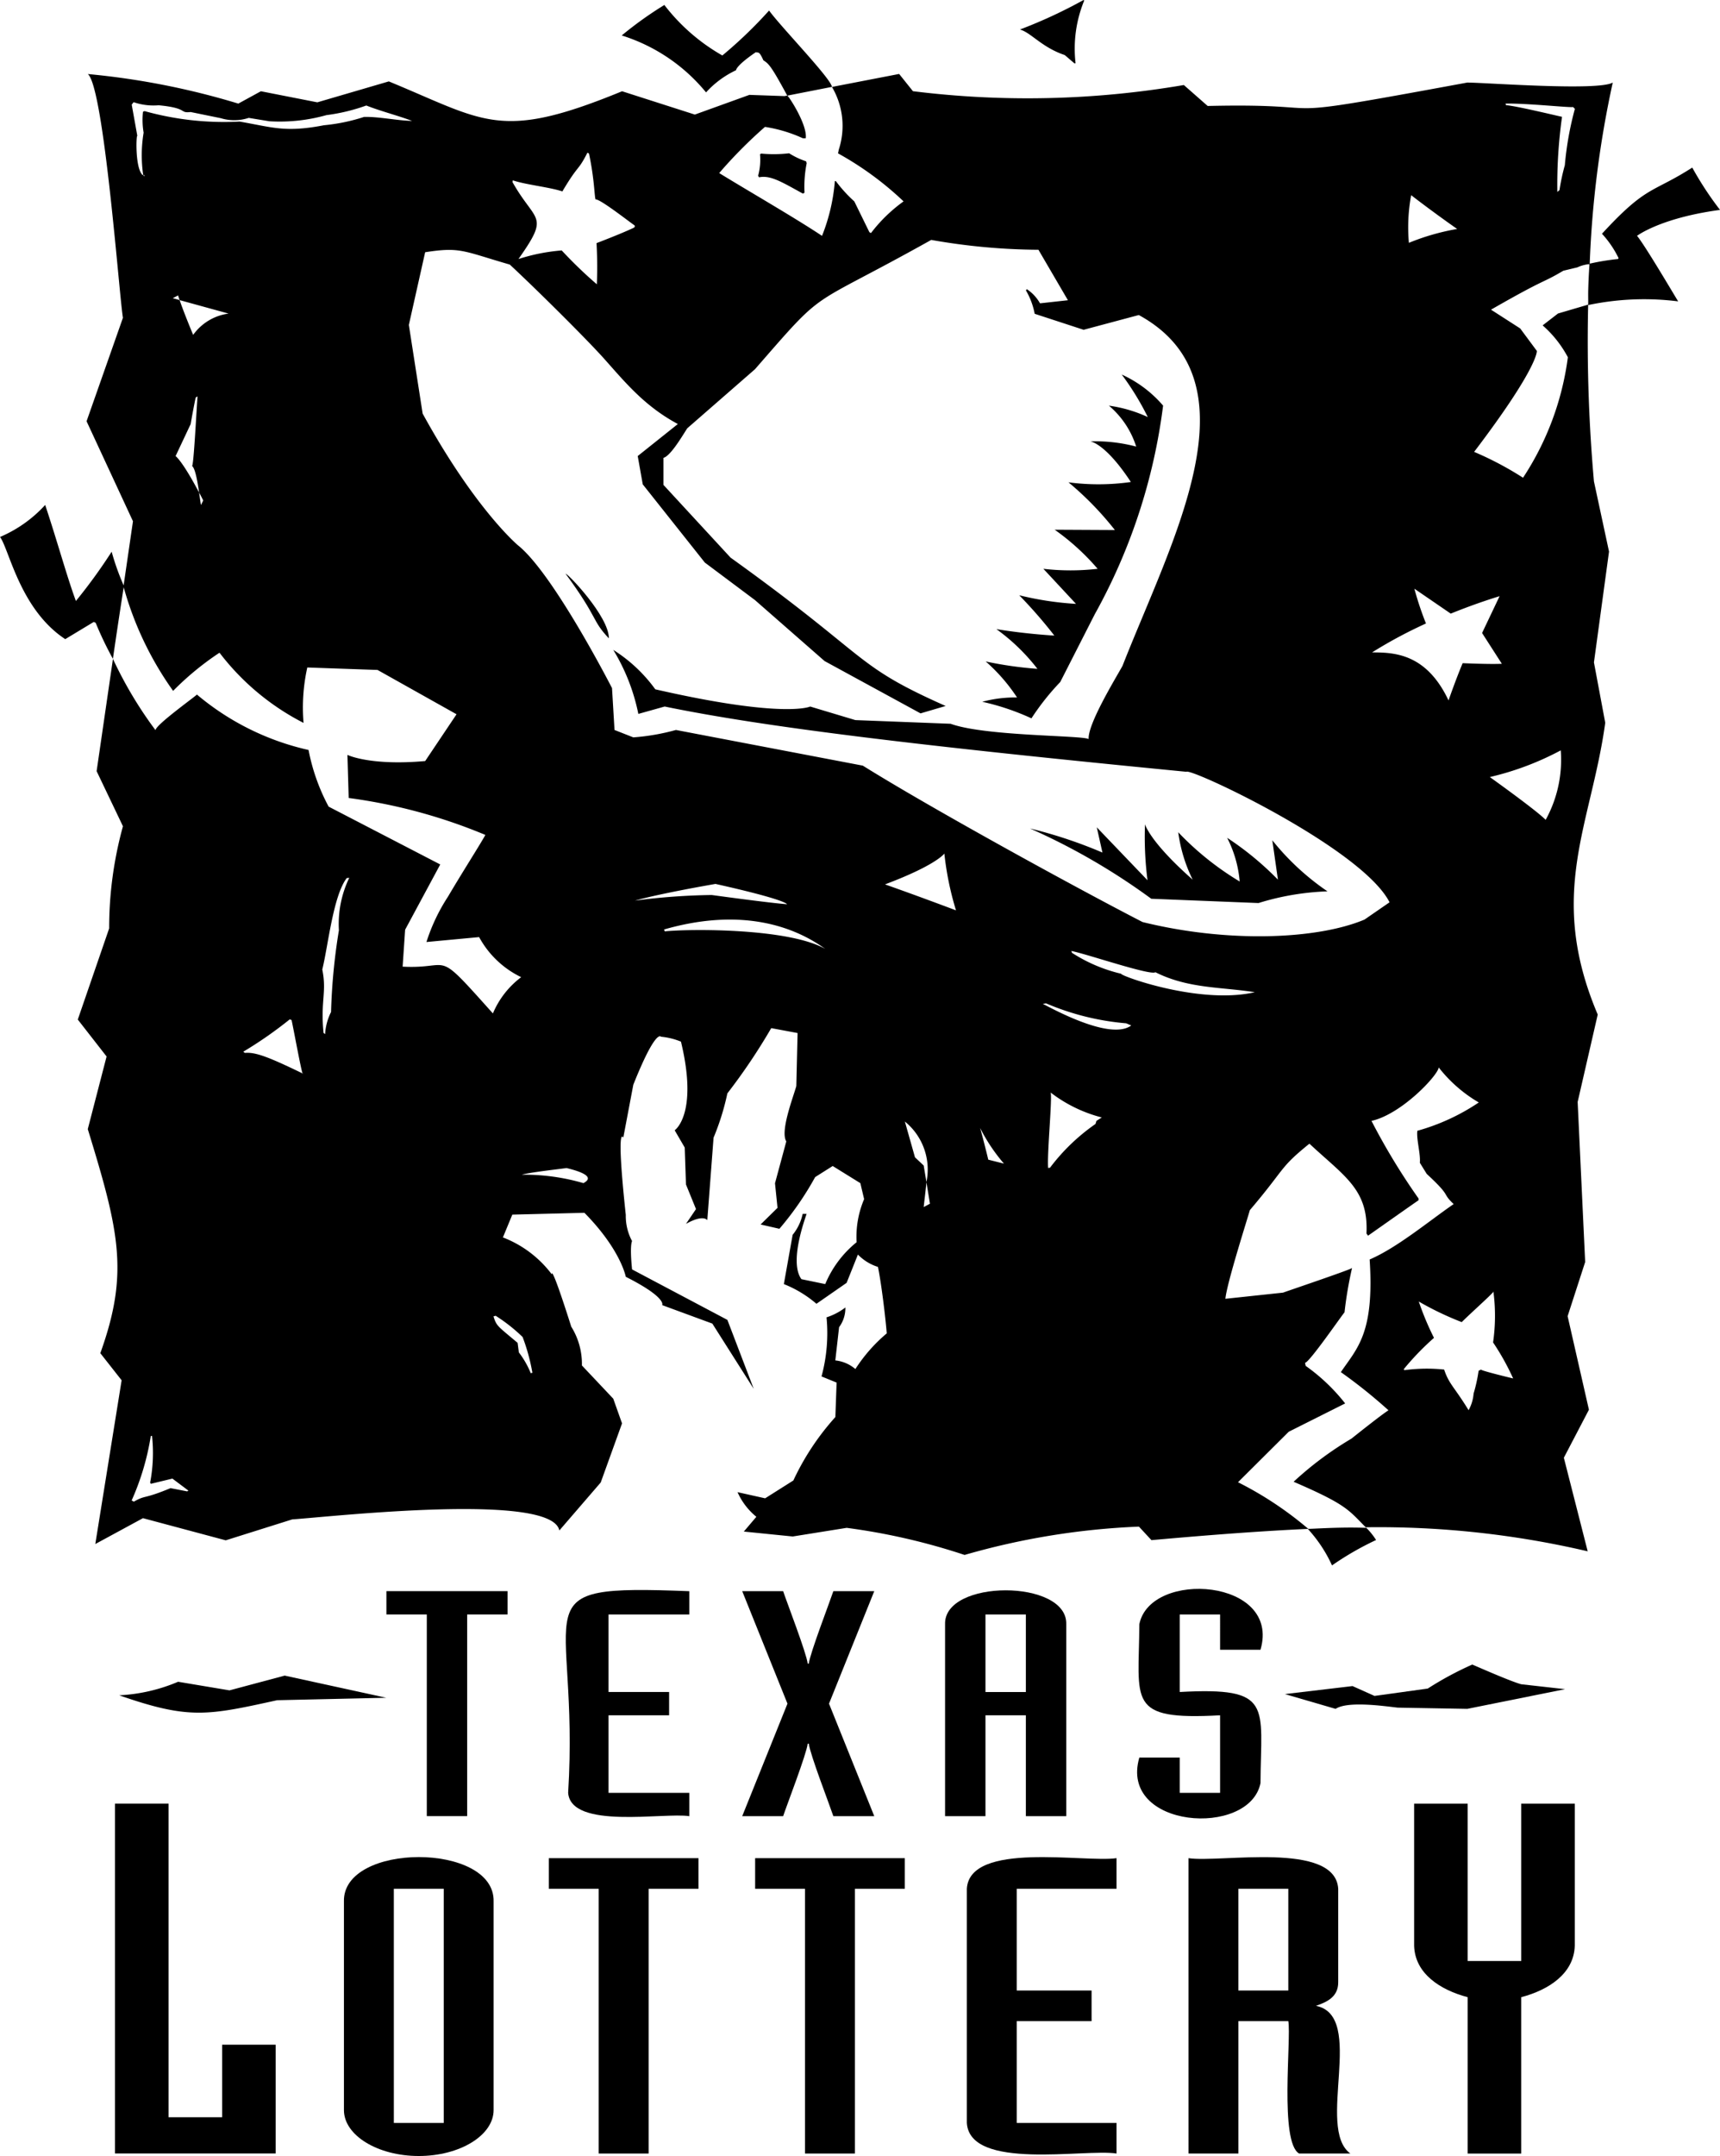 <svg xmlns="http://www.w3.org/2000/svg" viewBox="0 0 125.449 157.162">
  <path d="M240.119,435.317a12.55,12.55,0,0,0,4.3-.987l3.749.627,4.025-1.076,7.41,1.615-7.959.179c-5.1,1.119-6.425,1.418-11.525-.359" transform="translate(-231.429 -311.737)" />
  <path d="M356.242,434.932l4.938-.584,1.6.718,3.885-.537a24.1,24.1,0,0,1,3.248-1.75c.72.31,2.845,1.242,3.568,1.436l3.2.359-7.134,1.435-5.077-.089c-.982-.111-3.637-.5-4.527.089l-3.7-1.076" transform="translate(-262.531 -311.441)" />
  <path d="M269.689,427.171h-2.946v-1.7h8.836v1.7h-2.946v14.7h-2.944v-14.7" transform="translate(-238.56 -309.484)" />
  <path d="M293.619,427.139h-5.89v5.652h4.418v1.7h-4.418v5.652h5.89v1.7c-1.825-.291-8.623.993-8.836-1.7.859-13.995-3.849-15.2,8.836-14.7v1.7" transform="translate(-243.345 -309.452)" />
  <path d="M305.485,433.673l-3.3-8.2h2.985c.268.808,1.7,4.506,1.792,5.283h.078c.089-.754,1.531-4.5,1.792-5.283h2.984l-3.3,8.2,3.3,8.2h-2.984c-.27-.808-1.7-4.506-1.792-5.283h-.078c-.086.755-1.532,4.5-1.792,5.283h-2.985l3.3-8.2" transform="translate(-248.051 -309.484)" />
  <path d="M322.394,427.861c-.1-3.293,8.938-3.3,8.839,0v13.991h-2.946V434.5H325.34v7.352h-2.946Zm2.946,4.941h2.947V427.15H325.34Z" transform="translate(-253.465 -309.462)" />
  <path d="M341.687,437.54h2.945v2.573h2.945v-5.652c-6.859.376-5.917-.983-5.89-6.64.8-3.993,10.349-3.326,8.837,1.862h-2.947V427.11h-2.945v5.652c6.86-.375,5.92.98,5.892,6.639-.8,3.994-10.349,3.327-8.837-1.861" transform="translate(-258.589 -309.423)" />
  <path d="M239.706,446.63h3.906v22.859h3.907V464.2h3.906v7.929H239.706v-25.5" transform="translate(-231.318 -315.151)" />
  <path d="M262.511,455.192c-.119-4.323,11.036-4.331,10.916,0v15.2c0,1.838-2.457,3.346-5.458,3.346s-5.458-1.508-5.458-3.346Zm3.64,16.133h3.639V454.258H266.15Z" transform="translate(-237.426 -316.575)" />
  <path d="M286.56,454.287h-3.639v-2.231h10.916v2.231H290.2v19.3H286.56v-19.3" transform="translate(-242.893 -316.604)" />
  <path d="M307.111,454.287h-3.638v-2.231h10.917v2.231H310.75v19.3h-3.639v-19.3" transform="translate(-248.397 -316.604)" />
  <path d="M335.477,454.259H328.2v7.418h5.46v2.232H328.2v7.418h7.279v2.232c-2.315-.365-10.7,1.271-10.917-2.232V454.259c.207-3.487,8.62-1.887,10.917-2.231v2.231" transform="translate(-254.045 -316.577)" />
  <path d="M346.644,452.029c2.318.351,10.7-1.261,10.919,2.23v6.816c0,1.025-.738,1.417-1.623,1.718,3.679.73-.038,8.924,2.508,10.766H354.71c-1.438-.833-.563-8.339-.786-9.65h-3.641v9.65h-3.638Zm3.638,9.648h3.641V454.26h-3.641Z" transform="translate(-259.96 -316.577)" />
  <path d="M373.024,460.737c-2.022-.533-3.846-1.731-3.905-3.749V446.63h3.905V458.1h3.907V446.63h3.905v10.358c-.061,2.019-1.883,3.215-3.905,3.749v11.4h-3.907v-11.4" transform="translate(-265.979 -315.151)" />
  <path d="M314.357,418.275l.092-.112a29.418,29.418,0,0,1,5.58-.045,38.347,38.347,0,0,0,7,.617,6.493,6.493,0,0,1-2.561.291,6.724,6.724,0,0,0-1.749.4c-7.019-1.365-4.843-.835-8.358-1.155" transform="translate(-251.312 -307.484)" />
  <path d="M360.292,421.9a21.662,21.662,0,0,1,3.213-1.851,5,5,0,0,0-.711-.887c-2.128-.078-4.218.106-4.276.068a10.139,10.139,0,0,1,1.773,2.67" transform="translate(-263.14 -307.789)" />
  <path d="M333.828,271.676l.081-.011a9.23,9.23,0,0,1,.629-4.566l-.045-.045a35.552,35.552,0,0,1-4.642,2.153c.807.221,1.59,1.3,3.269,1.862Z" transform="translate(-255.462 -267.055)" />
  <path d="M353.7,282.487a24.077,24.077,0,0,1-2.024-3.085c-2.947,1.887-3.3,1.252-6.585,4.824A7.3,7.3,0,0,1,346.3,286l-.035.067a17.34,17.34,0,0,0-2.068.338,74.423,74.423,0,0,1,1.68-13.2c-1.071.63-9.29,0-10.611,0-15.921,2.934-8.567,1.469-18.935,1.706l-1.737-1.527a67.659,67.659,0,0,1-19.758.45l-1.007-1.257-4.9.947a5.579,5.579,0,0,1,.5,4.562l-.057.28a23.229,23.229,0,0,1,4.78,3.5,11.2,11.2,0,0,0-2.378,2.311l-.115-.067-1.1-2.244a10.152,10.152,0,0,1-1.349-1.48h-.069a13.745,13.745,0,0,1-.936,3.993c-2.022-1.344-5.415-3.293-7.5-4.577a33.528,33.528,0,0,1,3.339-3.366,10.475,10.475,0,0,1,2.766.83h.207c.135-1-1.293-3.157-1.349-3.108l1.888-.37h0l1.371-.269c-.059-.6-3.736-4.389-4.584-5.565a32.3,32.3,0,0,1-3.408,3.276,14.14,14.14,0,0,1-4.23-3.681,27.018,27.018,0,0,0-3.109,2.222,12.957,12.957,0,0,1,6.15,4.15,6.923,6.923,0,0,1,2.185-1.614s-.024-.315,1.44-1.313c.215.043.258-.075.56.594.4.234.618.505,1.736,2.565l-.2.039-2.561-.09-3.979,1.436-5.306-1.7c-8.913,3.662-9.952,2.19-17.013-.718l-5.214,1.525-4.116-.807-1.647.9a55.248,55.248,0,0,0-10.976-2.155c1.18.956,2.287,16.138,2.561,17.77l-2.652,7.54,3.384,7.29-.681,4.674a18.12,18.12,0,0,1-.874-2.453,38.77,38.77,0,0,1-2.607,3.591c-.647-1.746-1.374-4.406-2.241-7a9.477,9.477,0,0,1-3.293,2.334c.665.887,1.458,5.282,4.757,7.448l2.081-1.256.138.067a25.74,25.74,0,0,0,1.257,2.625s.292-2.046.786-5.22a24.046,24.046,0,0,0,3.605,7.555,21.047,21.047,0,0,1,3.384-2.782,18.035,18.035,0,0,0,6.129,5.116,13.44,13.44,0,0,1,.274-4.039l5.122.179,5.763,3.231-2.287,3.41c-4.025.359-5.671-.448-5.671-.448l.092,3.141a39.21,39.21,0,0,1,9.969,2.692c-.435.787-1.6,2.589-2.727,4.5a13.532,13.532,0,0,0-1.571,3.307l3.842-.359a6.885,6.885,0,0,0,3.068,2.921,6.413,6.413,0,0,0-2.063,2.644c-4.356-4.866-2.86-3.211-6.584-3.411l.182-2.692,2.561-4.756-8.141-4.217a14.492,14.492,0,0,1-1.464-4.129,19.119,19.119,0,0,1-8.14-4.039c-.262.245-3.044,2.238-3.019,2.6a29.409,29.409,0,0,1-3.107-5.2l-1.191,8.183,1.92,4.017a27.92,27.92,0,0,0-1.006,7.448l-2.287,6.642,2.1,2.692-1.372,5.294c2.3,7.488,3.011,10.5.915,16.334l1.554,1.975-1.92,11.937,3.476-1.885,6.037,1.615,4.848-1.525c2.985-.208,18.938-2,19.483.808l3.019-3.5,1.554-4.307-.639-1.8-2.287-2.423a5.12,5.12,0,0,0-.777-2.827c-1.51-4.756-1.418-3.814-1.418-3.814a8.088,8.088,0,0,0-3.567-2.693l.686-1.661,5.259-.133c2.653,2.692,3.017,4.665,3.017,4.665,3.02,1.526,2.653,2.065,2.653,2.065l3.659,1.346,3.019,4.756-1.921-5.026-6.952-3.679c-.183-1.8,0-2.065,0-2.065a3.867,3.867,0,0,1-.458-1.907c-.731-6.821-.182-5.632-.182-5.632l.731-3.859c1.647-4.127,2.013-3.5,2.013-3.5a5.04,5.04,0,0,1,1.462.359c1.281,5.3-.458,6.462-.458,6.462l.732,1.256.092,2.693.731,1.795-.731,1.078c1.281-.719,1.555-.27,1.555-.27l.457-6.013a18.206,18.206,0,0,0,1.007-3.23,43.588,43.588,0,0,0,3.2-4.756l1.921.358-.092,3.86c-.2.751-1.2,3.29-.731,4.038l-.824,3.052.183,1.794-1.234,1.212,1.372.313a22.239,22.239,0,0,0,2.607-3.768l1.28-.808L291,353.432l.275,1.166a7.019,7.019,0,0,0-.549,3.141,7.772,7.772,0,0,0-2.287,3.051l-1.737-.358c-1-1.374.512-5.01.366-4.758h-.275a3.607,3.607,0,0,1-.732,1.526l-.64,3.59a8.429,8.429,0,0,1,2.377,1.436l2.2-1.526.824-2.063a3.453,3.453,0,0,0,1.461.9c.245,1.174.546,3.642.642,4.846a11.61,11.61,0,0,0-2.288,2.6,2.673,2.673,0,0,0-1.463-.628l.275-2.423a2.318,2.318,0,0,0,.458-1.436,4.512,4.512,0,0,1-1.373.718,12.061,12.061,0,0,1-.366,4.308l1.1.448-.091,2.514a18.625,18.625,0,0,0-3.063,4.622l-2.058,1.3-2.013-.448a4.834,4.834,0,0,0,1.373,1.795l-.915,1.077,3.567.359,3.934-.63a46.509,46.509,0,0,1,8.6,1.975,53.54,53.54,0,0,1,12.716-2.064l.914.986c4.583-.412,8.3-.679,11.439-.822a25.709,25.709,0,0,0-5.127-3.4l3.7-3.68,4.116-2.064a13.778,13.778,0,0,0-2.88-2.738l-.048-.224c.29.016,2.681-3.459,2.882-3.68a28.193,28.193,0,0,1,.549-3.23c-.11.122-4.755,1.689-5.031,1.795l-4.207.449c.1-1.129,1.662-6,1.783-6.462,2.645-3.107,2.106-3.036,4.345-4.845,2.552,2.383,4.32,3.335,4.161,6.55l.116.157c.277-.194,3.518-2.478,3.681-2.581v-.133a47.75,47.75,0,0,1-3.431-5.654c2.234-.5,4.9-3.387,4.9-3.9a10.288,10.288,0,0,0,2.926,2.557,15.438,15.438,0,0,1-4.483,2.065c-.073.63.245,1.682.185,2.333l.5.808c1.882,1.739,1.05,1.339,1.967,2.2-1.788,1.227-4.121,3.181-6.129,4.04.354,5.4-.921,6.467-2.1,8.211a37.533,37.533,0,0,1,3.473,2.782c-.548.351-2.164,1.64-2.7,2.065A24.707,24.707,0,0,0,322.6,375.2c3.845,1.658,3.987,2.034,5.258,3.317a67.058,67.058,0,0,1,16.191,1.753l-1.739-6.821,1.829-3.5-1.554-6.82,1.28-3.948-.548-11.668,1.464-6.371c-3.737-8.8-.479-13.807.548-21.27l-.824-4.4,1.1-8.078-1.1-5.116a115.748,115.748,0,0,1-.422-12.885l-2.2.647-1.12.865a8.211,8.211,0,0,1,1.84,2.322,20.867,20.867,0,0,1-3.27,8.784,23.862,23.862,0,0,0-3.567-1.885c4.709-6.193,4.575-7.359,4.575-7.359l-1.215-1.639-2.128-1.368c4.174-2.394,3.618-1.855,5.272-2.838l1.029-.247a2.572,2.572,0,0,1,.88-.235c-.1,1.491-.1,2.325-.1,2.7.006-.234.016-.453.023-.682-.007.3-.014.613-.018.966a19.8,19.8,0,0,1,6.563-.269c-.484-.794-2.446-4.118-3-4.78C347.663,284.372,349.355,283.07,353.7,282.487ZM241.9,375.9l-1.212-.235c-2.028.843-1.768.469-2.677.986l-.159-.089a18.638,18.638,0,0,0,1.395-4.689l.091-.022a11.464,11.464,0,0,1-.138,3.41l.047.089,1.578-.381,1.167.876Zm8.41-30.47c-2.379-1.15-3.409-1.568-4.2-1.491l-.115-.089a29.611,29.611,0,0,0,3.384-2.355l.137.045c.209.984.679,3.569.8,3.891l.027.012C250.337,345.482,250.327,345.471,250.312,345.431Zm2.657-10.421a43.633,43.633,0,0,0-.571,5.947,4.073,4.073,0,0,0-.434,1.614l-.114-.09c-.233-2.336.248-2.957-.092-4.621.423-1.708.791-5.367,1.783-6.664l.185-.022A7.749,7.749,0,0,0,252.969,335.01Zm13.4,29.64a14.152,14.152,0,0,1,.713,2.606l-.119.03a6.512,6.512,0,0,0-.868-1.515l-.091-.695c-1.472-1.241-1.532-1.212-1.761-1.93l.16-.045A12.211,12.211,0,0,1,266.37,364.651Zm64.8-83.24c1.716,1.324,3.361,2.468,3.361,2.468a16.833,16.833,0,0,0-3.52,1.01A12.732,12.732,0,0,1,331.175,281.411Zm-65.514-1.077c.933.321,2.678.493,3.613.808,1.22-2.053,1.122-1.428,1.829-2.827l.114.067c.406,1.92.392,3.146.48,3.344.305-.061,2.562,1.713,2.835,1.885.092.134-.092.2-.092.2-.96.449-2.674,1.1-2.674,1.1.092,1.616.022,3,.022,3a31.787,31.787,0,0,1-2.561-2.467,13.753,13.753,0,0,0-3.155.627c2.317-3.292,1.259-2.6-.435-5.608ZM242.909,304c-.029-.121-.075-.483-.138-.908-1.24-2.347-1.715-2.659-1.715-2.659l1.1-2.334c.08-.481.262-1.456.365-1.93l.137-.09c-.092,1.2-.291,5.267-.411,5.072.232.119.409,1.144.526,1.941.1.179.193.368.3.572Zm-.572-12.407c-.239-.567-.728-1.774-.987-2.533l-.5-.138.39-.2c.028.1.067.213.11.34l3.571.983A3.787,3.787,0,0,0,242.337,291.6ZM254.8,275.711a13.593,13.593,0,0,1-2.926.606c-2.831.547-3.749.146-6.151-.269a21.535,21.535,0,0,1-6.929-.763l-.114.045a5.467,5.467,0,0,0,.045,1.527,9.985,9.985,0,0,0-.031,3.088l.124.03s-.067.1-.124-.03l-.06-.015c-.547-.546-.45-3.026-.366-2.826l-.411-2.29.137-.179a4.508,4.508,0,0,0,1.829.225c2.19.208,1.469.589,2.333.493l2.2.449a3.361,3.361,0,0,0,2.035-.023l1.51.247a12.588,12.588,0,0,0,4.161-.449,13.555,13.555,0,0,0,2.905-.7c1.032.411,2.293.727,3.338,1.122C257.22,275.981,255.89,275.681,254.8,275.711Zm16.007,77.721a15.378,15.378,0,0,0-4.5-.615c.485-.158,2.775-.416,3.265-.485C271.929,352.9,270.939,353.339,270.806,353.432Zm3.774-20.6c1.921-.54,5.854-1.212,5.854-1.212,5.246,1.172,5.214,1.481,5.214,1.481-1.139-.085-4.313-.513-5.488-.673A46.677,46.677,0,0,0,274.579,332.835Zm2.149,2.244-.045-.135c5.125-1.475,9.059-.53,11.753,1.415C285.762,334.838,278.551,334.887,276.728,335.079Zm18.89,20.1c.072-.659.15-1.262.2-1.822l-.2-1.206-.636-.6-.737-2.607a4.5,4.5,0,0,1,1.571,4.415l.258,1.576Zm-2.813-23.525c3.751-1.412,4.32-2.244,4.32-2.244a22.083,22.083,0,0,0,.849,4.14C294.772,332.341,292.805,331.657,292.805,331.657Zm7.523,20.069c-.136-.573-.434-1.752-.595-2.311a12.7,12.7,0,0,0,1.739,2.6Zm7.89-2.827-.07.225a14.539,14.539,0,0,0-3.315,3.186l-.138.023c-.086-1.062.31-5.07.182-5.5a10.313,10.313,0,0,0,3.728,1.816Zm-3.91-8.525.227-.045a18.857,18.857,0,0,0,5.854,1.458l.366.157C309.111,343.156,304.3,340.3,304.308,340.374Zm5.714-2.2a11.4,11.4,0,0,1-3.589-1.526l-.045-.134c1.07.2,5.8,1.82,6.129,1.548,2.4,1.209,4.827,1.07,7.25,1.458C315.8,340.43,310.062,338.356,310.022,338.175Zm17.747-3.949c-3.435,1.446-9.941,1.722-16.191.179-5.137-2.648-15.538-8.364-20.4-11.4l-13.629-2.6a16.072,16.072,0,0,1-3.11.539l-1.371-.539-.182-3.052s-4.274-8.353-6.861-10.411c0,0-3.109-2.6-6.951-9.6l-1.006-6.462,1.189-5.3c2.577-.4,2.748-.09,6.174.9,1.732,1.608,5.135,4.96,6.722,6.687,1.62,1.8,3.014,3.581,5.534,4.936l-2.926,2.334.367,2.063,4.526,5.7,3.659,2.737,5.076,4.444,7,3.814,1.83-.539c-6.814-3.03-5.366-3.412-15.687-10.815l-4.893-5.3v-1.974c.536-.135,1.453-1.73,1.737-2.155l4.94-4.307c5.371-6.164,3.559-4.227,12.852-9.423a46.18,46.18,0,0,0,7.819.718l2.15,3.679-2.035.225a3.006,3.006,0,0,0-.961-1.032l-.067.09a5.305,5.305,0,0,1,.639,1.705l3.569,1.166,4.025-1.076c8.817,4.821,2.44,16.333-1.19,25.577-.488.886-2.541,4.228-2.469,5.34-.314-.285-7.54-.2-10.064-1.121l-6.951-.269-3.292-.988s-1.875.9-11.3-1.256a11.037,11.037,0,0,0-3.064-2.873,14.434,14.434,0,0,1,1.829,4.667l1.921-.538c7.316,1.508,18.686,2.873,38.051,4.757.315-.3,12.807,5.569,14.818,9.513Zm8.507,32.8-.185.091a11.365,11.365,0,0,1-.366,1.66,2.935,2.935,0,0,1-.365,1.212c-1.061-1.729-1.419-1.879-1.784-2.962a12.256,12.256,0,0,0-2.9.045l-.048-.067a19.629,19.629,0,0,1,2.208-2.288,20.825,20.825,0,0,1-1.109-2.648,22.472,22.472,0,0,0,3.132,1.5c.607-.606,2.155-1.987,2.313-2.213l0-.031c.025-.01.022,0,0,.031a13.575,13.575,0,0,1-.026,3.694,17.747,17.747,0,0,1,1.463,2.625C338.462,367.635,336.312,367.114,336.276,367.027Zm5.806-45.141a9.06,9.06,0,0,1-1.1,5.07c-.739-.742-4.073-3.118-4.073-3.118A21.135,21.135,0,0,0,342.082,321.886Zm-4.457-11.241-1.281,2.692,1.442,2.244c-.891.045-2.859-.045-2.859-.045-.526,1.257-1.029,2.716-1.029,2.716-1.618-3.423-3.951-3.5-5.578-3.5a33.5,33.5,0,0,1,3.932-2.109,22.742,22.742,0,0,1-.846-2.535l2.653,1.817C336.023,311.117,337.625,310.645,337.625,310.645Zm4.756-31.411a14.5,14.5,0,0,0-.389,1.817l-.159.135a35.473,35.473,0,0,1,.342-5.475c-.74-.166-3.384-.8-4.093-.852l-.024-.113c1.581-.032,4.806.32,4.915.246l.14.136A23.193,23.193,0,0,0,342.381,279.234Z" transform="translate(-228.25 -267.186)" />
  <path d="M303.771,283.954a4.432,4.432,0,0,0,.137-1.571l.091-.045a9.846,9.846,0,0,0,2.035-.022,5.476,5.476,0,0,0,1.235.584l.045.135a8.7,8.7,0,0,0-.16,2.154l-.115.067c-1.469-.8-2.348-1.368-3.2-1.188l-.068-.112" transform="translate(-248.477 -271.142)" />
  <path d="M329.691,329.41A17.733,17.733,0,0,0,326.1,328.2a9.263,9.263,0,0,1,2.536-.314,12.914,12.914,0,0,0-2.285-2.625,27.535,27.535,0,0,0,3.771.538,14.387,14.387,0,0,0-2.993-2.895c2.171.36,4.228.471,4.228.471a34.522,34.522,0,0,0-2.561-2.939,22.932,22.932,0,0,0,4.141.628l-2.38-2.557a17.159,17.159,0,0,0,3.956,0,17.158,17.158,0,0,0-3.132-2.85l4.39.023a22.948,22.948,0,0,0-3.383-3.477,16.754,16.754,0,0,0,4.55-.023c-1.853-2.826-2.951-2.962-2.951-2.962a11.563,11.563,0,0,1,3.34.381,6.48,6.48,0,0,0-1.989-2.984,10,10,0,0,1,2.834.831,20.032,20.032,0,0,0-1.9-3.1,8.707,8.707,0,0,1,3.017,2.265,42.105,42.105,0,0,1-4.985,15.212l-2.516,4.936a18.072,18.072,0,0,0-2.1,2.648" transform="translate(-254.458 -277.044)" />
  <path d="M330.879,349.433a47.442,47.442,0,0,1,8.827,5.116l7.821.313a19.087,19.087,0,0,1,5.031-.852,18.464,18.464,0,0,1-4.024-3.724l.411,2.872a22.151,22.151,0,0,0-3.705-3.052,8.515,8.515,0,0,1,.915,3.186,21.342,21.342,0,0,1-4.482-3.59,11.1,11.1,0,0,0,1.053,3.455c-3.155-2.782-3.477-4.039-3.477-4.039a24.913,24.913,0,0,0,.183,4.083l-3.7-3.859.413,1.84a33.628,33.628,0,0,0-5.261-1.751" transform="translate(-255.738 -289.034)" />
  <path d="M287.75,328.887c.009-1.609-3.038-4.769-3.157-4.712,2.43,3.3,1.871,3.356,3.157,4.712" transform="translate(-243.341 -282.353)" />
</svg>
